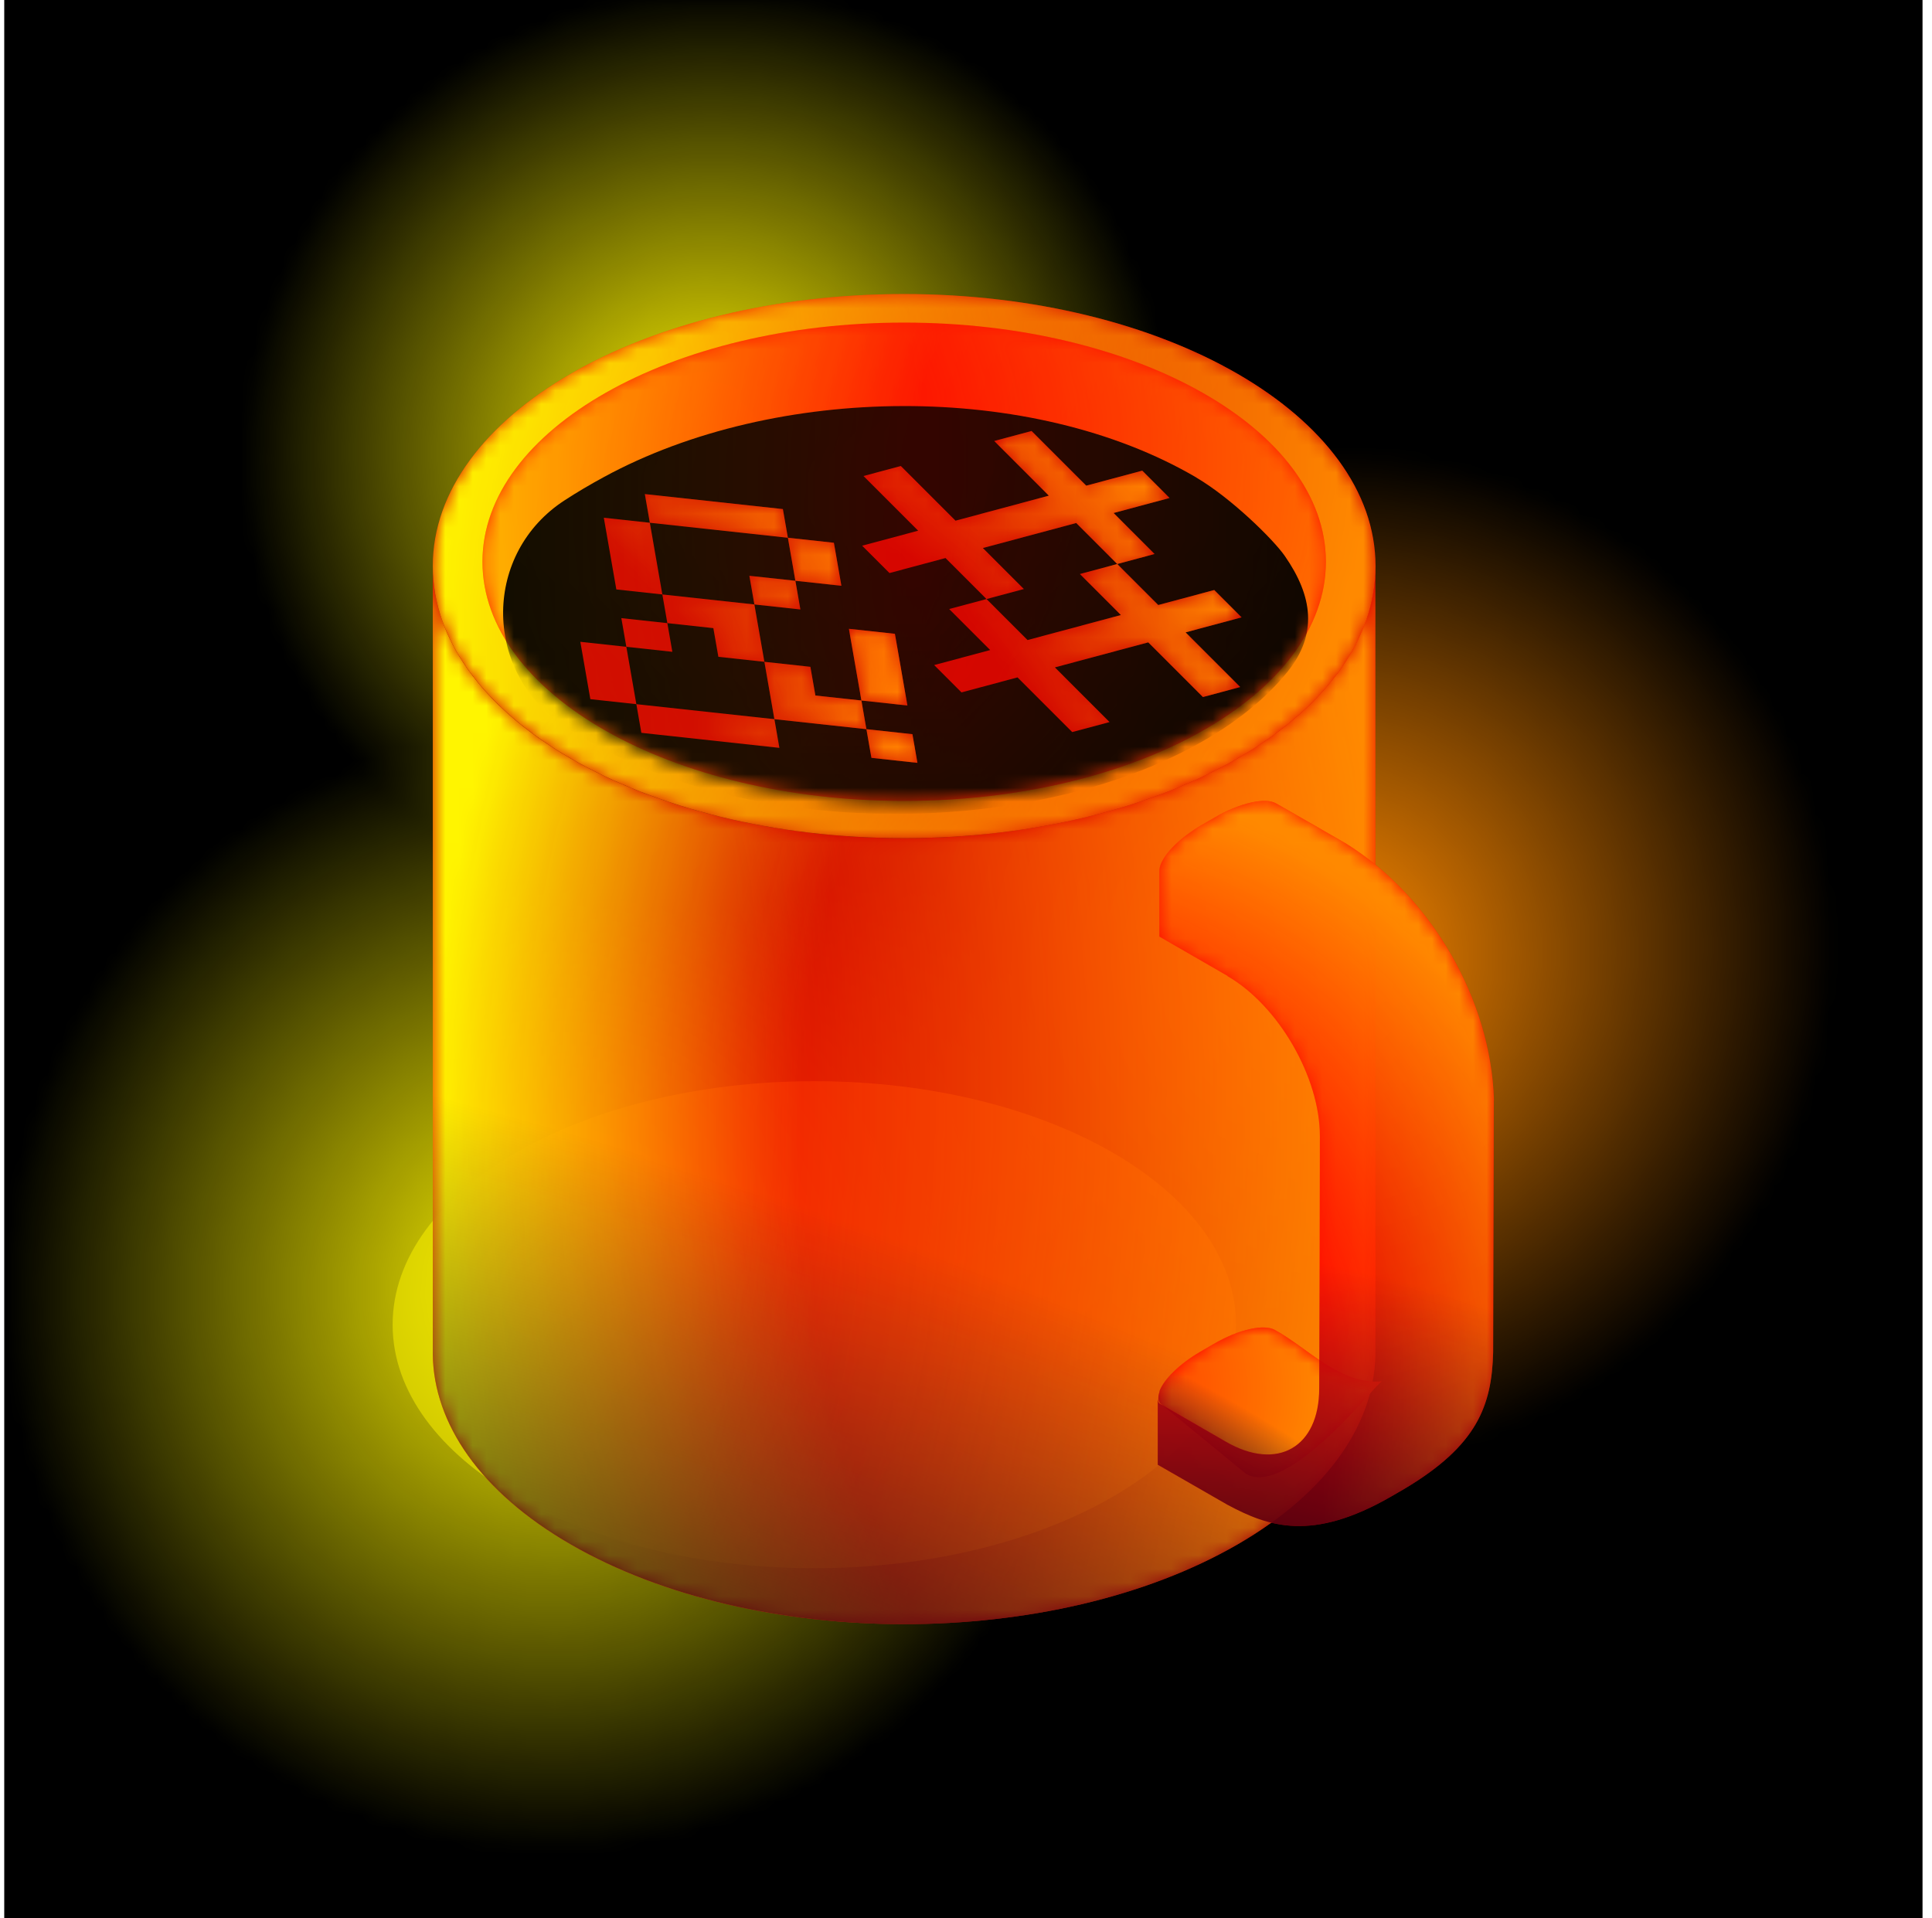 <svg  viewBox="0 0 141 140" fill="none" xmlns="http://www.w3.org/2000/svg">
    <g clip-path="url(#clip0_2403_150227)">
        <rect width="140" height="140" transform="translate(0.309)" fill="black"/>
        <mask id="mask0_2403_150227" style="mask-type:luminance" maskUnits="userSpaceOnUse" x="0" y="0" width="141" height="140">
            <rect x="0.309" width="140" height="140" fill="url(#paint0_radial_2403_150227)"/>
            <rect x="0.309" width="140" height="140" fill="url(#paint1_radial_2403_150227)"/>
        </mask>
        <g mask="url(#mask0_2403_150227)">
            <rect x="0.309" width="140" height="140" fill="#FFF500"/>
        </g>
        <mask id="mask1_2403_150227" style="mask-type:alpha" maskUnits="userSpaceOnUse" x="0" y="0" width="141" height="140">
            <rect x="0.309" width="140" height="140" fill="url(#paint2_radial_2403_150227)"/>
        </mask>
        <g mask="url(#mask1_2403_150227)">
            <rect x="0.309" width="140" height="140" fill="#FF8A00"/>
        </g>
        <g opacity="0.5" filter="url(#filter0_i_2403_150227)">
            <path d="M65.987 114.455C82.985 114.455 96.764 106.498 96.764 96.683C96.764 86.868 82.985 78.911 65.987 78.911C48.99 78.911 35.211 86.868 35.211 96.683C35.211 106.498 48.99 114.455 65.987 114.455Z" fill="#FFF500"/>
        </g>
        <path opacity="0.8" d="M100.377 41.133V98.499C100.455 103.645 97.102 108.8 90.309 112.725C76.879 120.477 55.095 120.477 41.664 112.725C35.026 108.897 31.663 103.887 31.586 98.868V41.501C31.663 46.521 35.026 51.531 41.654 55.358C55.085 63.11 76.869 63.11 90.299 55.358C97.093 51.434 100.455 46.278 100.368 41.133H100.377Z" fill="#FF0000"/>
        <mask id="mask2_2403_150227" style="mask-type:luminance" maskUnits="userSpaceOnUse" x="31" y="41" width="70" height="78">
            <path d="M100.377 41.133V98.499C100.455 103.645 97.102 108.8 90.309 112.725C76.879 120.477 55.095 120.477 41.664 112.725C35.026 108.897 31.663 103.887 31.586 98.868V41.501C31.663 46.521 35.026 51.531 41.654 55.358C55.085 63.11 76.869 63.11 90.299 55.358C97.093 51.434 100.455 46.278 100.368 41.133H100.377Z" fill="url(#paint3_radial_2403_150227)"/>
        </mask>
        <g mask="url(#mask2_2403_150227)">
            <path d="M100.377 41.133V98.499C100.455 103.645 97.102 108.8 90.309 112.725C76.879 120.477 55.095 120.477 41.664 112.725C35.026 108.897 31.663 103.887 31.586 98.868V41.501C31.663 46.521 35.026 51.531 41.654 55.358C55.085 63.11 76.869 63.11 90.299 55.358C97.093 51.434 100.455 46.278 100.368 41.133H100.377Z" fill="#FFF500"/>
        </g>
        <mask id="mask3_2403_150227" style="mask-type:luminance" maskUnits="userSpaceOnUse" x="31" y="41" width="70" height="78">
            <path d="M100.377 41.133V98.499C100.455 103.645 97.102 108.8 90.309 112.725C76.879 120.477 55.095 120.477 41.664 112.725C35.026 108.897 31.663 103.887 31.586 98.868V41.501C31.663 46.521 35.026 51.531 41.654 55.358C55.085 63.11 76.869 63.11 90.299 55.358C97.093 51.434 100.455 46.278 100.368 41.133H100.377Z" fill="url(#paint4_radial_2403_150227)"/>
        </mask>
        <g mask="url(#mask3_2403_150227)">
            <path d="M100.377 41.133V98.499C100.455 103.645 97.102 108.8 90.309 112.725C76.879 120.477 55.095 120.477 41.664 112.725C35.026 108.897 31.663 103.887 31.586 98.868V41.501C31.663 46.521 35.026 51.531 41.654 55.358C55.085 63.11 76.869 63.11 90.299 55.358C97.093 51.434 100.455 46.278 100.368 41.133H100.377Z" fill="#FF8A00"/>
        </g>
        <path d="M100.377 41.133V98.499C100.455 103.645 97.102 108.8 90.309 112.725C76.879 120.477 55.095 120.477 41.664 112.725C35.026 108.897 31.663 103.887 31.586 98.868V41.501C31.663 46.521 35.026 51.531 41.654 55.358C55.085 63.11 76.869 63.11 90.299 55.358C97.093 51.434 100.455 46.278 100.368 41.133H100.377Z" fill="url(#paint5_radial_2403_150227)"/>
        <path opacity="0.8" d="M65.987 61.172C84.986 61.172 100.387 52.282 100.387 41.316C100.387 30.351 84.986 21.461 65.987 21.461C46.988 21.461 31.586 30.351 31.586 41.316C31.586 52.282 46.988 61.172 65.987 61.172Z" fill="#FF0000"/>
        <mask id="mask4_2403_150227" style="mask-type:luminance" maskUnits="userSpaceOnUse" x="31" y="21" width="70" height="41">
            <path d="M65.987 61.172C84.986 61.172 100.387 52.282 100.387 41.316C100.387 30.351 84.986 21.461 65.987 21.461C46.988 21.461 31.586 30.351 31.586 41.316C31.586 52.282 46.988 61.172 65.987 61.172Z" fill="url(#paint6_radial_2403_150227)"/>
        </mask>
        <g mask="url(#mask4_2403_150227)">
            <path d="M65.987 61.172C84.986 61.172 100.387 52.282 100.387 41.316C100.387 30.351 84.986 21.461 65.987 21.461C46.988 21.461 31.586 30.351 31.586 41.316C31.586 52.282 46.988 61.172 65.987 61.172Z" fill="#FFF500"/>
        </g>
        <mask id="mask5_2403_150227" style="mask-type:luminance" maskUnits="userSpaceOnUse" x="31" y="21" width="70" height="41">
            <path d="M65.987 61.172C84.986 61.172 100.387 52.282 100.387 41.316C100.387 30.351 84.986 21.461 65.987 21.461C46.988 21.461 31.586 30.351 31.586 41.316C31.586 52.282 46.988 61.172 65.987 61.172Z" fill="url(#paint7_radial_2403_150227)"/>
        </mask>
        <g mask="url(#mask5_2403_150227)">
            <path d="M65.987 61.172C84.986 61.172 100.387 52.282 100.387 41.316C100.387 30.351 84.986 21.461 65.987 21.461C46.988 21.461 31.586 30.351 31.586 41.316C31.586 52.282 46.988 61.172 65.987 61.172Z" fill="#FF8A00"/>
        </g>
        <path opacity="0.8" d="M65.987 58.455C82.985 58.455 96.764 50.64 96.764 40.999C96.764 31.359 82.985 23.544 65.987 23.544C48.99 23.544 35.211 31.359 35.211 40.999C35.211 50.64 48.99 58.455 65.987 58.455Z" fill="#FF0000"/>
        <mask id="mask6_2403_150227" style="mask-type:luminance" maskUnits="userSpaceOnUse" x="35" y="23" width="62" height="36">
            <path d="M65.987 58.455C82.985 58.455 96.764 50.64 96.764 40.999C96.764 31.359 82.985 23.544 65.987 23.544C48.99 23.544 35.211 31.359 35.211 40.999C35.211 50.64 48.99 58.455 65.987 58.455Z" fill="url(#paint8_radial_2403_150227)"/>
        </mask>
        <g mask="url(#mask6_2403_150227)">
            <path d="M65.987 58.455C82.985 58.455 96.764 50.64 96.764 40.999C96.764 31.359 82.985 23.544 65.987 23.544C48.99 23.544 35.211 31.359 35.211 40.999C35.211 50.64 48.99 58.455 65.987 58.455Z" fill="#FFF500"/>
        </g>
        <mask id="mask7_2403_150227" style="mask-type:luminance" maskUnits="userSpaceOnUse" x="35" y="23" width="62" height="36">
            <path d="M65.987 58.455C82.985 58.455 96.764 50.64 96.764 40.999C96.764 31.359 82.985 23.544 65.987 23.544C48.99 23.544 35.211 31.359 35.211 40.999C35.211 50.64 48.99 58.455 65.987 58.455Z" fill="url(#paint9_radial_2403_150227)"/>
        </mask>
        <g mask="url(#mask7_2403_150227)">
            <path d="M65.987 58.455C82.985 58.455 96.764 50.64 96.764 40.999C96.764 31.359 82.985 23.544 65.987 23.544C48.99 23.544 35.211 31.359 35.211 40.999C35.211 50.64 48.99 58.455 65.987 58.455Z" fill="#FF8A00"/>
        </g>
        <path d="M84.612 101.554C84.932 100.682 86.066 99.548 87.616 98.647L88.585 98.085C90.426 97.009 92.258 96.622 93.043 97.067C95.521 98.43 97.772 101.078 100.853 100.818C100.475 100.895 93.983 109.335 90.94 107.572L84.641 102.397C84.495 102.163 84.516 101.873 84.632 101.554H84.612Z" fill="#FF0000"/>
        <mask id="mask8_2403_150227" style="mask-type:luminance" maskUnits="userSpaceOnUse" x="84" y="96" width="17" height="12">
            <path d="M84.611 101.554C84.931 100.682 86.065 99.548 87.615 98.647L88.584 98.085C90.425 97.009 92.257 96.622 93.042 97.067C95.52 98.43 97.771 101.078 100.852 100.818C100.474 100.895 93.982 109.335 90.939 107.572L84.64 102.397C84.494 102.163 84.515 101.873 84.631 101.554H84.611Z" fill="url(#paint10_radial_2403_150227)"/>
        </mask>
        <g mask="url(#mask8_2403_150227)">
            <path d="M84.611 101.554C84.931 100.682 86.065 99.548 87.615 98.647L88.584 98.085C90.425 97.009 92.257 96.622 93.042 97.067C95.52 98.43 97.771 101.078 100.852 100.818C100.474 100.895 93.982 109.335 90.939 107.572L84.64 102.397C84.494 102.163 84.515 101.873 84.631 101.554H84.611Z" fill="#FF8A00"/>
        </g>
        <path d="M84.611 101.554C84.931 100.682 86.065 99.548 87.615 98.647L88.584 98.085C90.425 97.009 92.257 96.622 93.042 97.067C95.52 98.43 97.771 101.078 100.852 100.818C100.474 100.895 93.982 109.335 90.939 107.572L84.64 102.397C84.494 102.163 84.515 101.873 84.631 101.554H84.611Z" fill="url(#paint11_radial_2403_150227)"/>
        <path opacity="0.85" fill-rule="evenodd" clip-rule="evenodd" d="M84.611 63.62V68.355C85.726 68.995 87.799 70.196 89.602 71.233H89.573C93.313 73.394 96.337 78.637 96.327 82.939C96.317 89.081 96.298 95.213 96.279 101.345L96.278 101.351C96.269 105.643 93.216 107.388 89.476 105.227C87.557 104.122 85.639 103.008 84.592 102.407C84.524 102.3 84.495 102.165 84.495 102.019V106.903L89.592 109.83C92.567 111.419 95.736 112.563 101.55 109.21L102.519 108.648C107.781 105.508 108.876 102.62 108.973 98.686L109.021 80.35C109.028 80.323 109.031 80.298 109.031 80.274C108.808 72.987 104.477 65.477 98.256 61.582C97.141 60.932 94.765 59.575 93.129 58.636C92.354 58.19 90.523 58.578 88.672 59.653L87.703 60.215C86.152 61.117 85.019 62.25 84.699 63.122C84.635 63.298 84.604 63.468 84.611 63.62Z" fill="#FF0000"/>
        <mask id="mask9_2403_150227" style="mask-type:luminance" maskUnits="userSpaceOnUse" x="84" y="58" width="26" height="54">
            <path fill-rule="evenodd" clip-rule="evenodd" d="M84.61 63.62V68.355C85.725 68.995 87.799 70.196 89.601 71.233H89.572C93.312 73.394 96.336 78.637 96.326 82.939C96.316 89.081 96.297 95.213 96.278 101.345L96.278 101.351C96.268 105.643 93.215 107.388 89.475 105.227C87.556 104.122 85.638 103.008 84.591 102.407C84.523 102.3 84.494 102.165 84.494 102.019V106.903L89.591 109.83C92.566 111.419 95.735 112.563 101.549 109.21L102.518 108.648C107.78 105.508 108.875 102.62 108.972 98.686L109.02 80.35C109.027 80.323 109.03 80.298 109.03 80.274C108.807 72.987 104.476 65.477 98.255 61.582C97.14 60.932 94.764 59.575 93.129 58.636C92.353 58.19 90.522 58.578 88.671 59.653L87.702 60.215C86.151 61.117 85.018 62.25 84.698 63.122C84.634 63.298 84.603 63.468 84.61 63.62Z" fill="url(#paint12_radial_2403_150227)"/>
        </mask>
        <g mask="url(#mask9_2403_150227)">
            <path fill-rule="evenodd" clip-rule="evenodd" d="M84.61 63.62V68.355C85.725 68.995 87.799 70.196 89.601 71.233H89.572C93.312 73.394 96.336 78.637 96.326 82.939C96.316 89.081 96.297 95.213 96.278 101.345L96.278 101.351C96.268 105.643 93.215 107.388 89.475 105.227C87.556 104.122 85.638 103.008 84.591 102.407C84.523 102.3 84.494 102.165 84.494 102.019V106.903L89.591 109.83C92.566 111.419 95.735 112.563 101.549 109.21L102.518 108.648C107.78 105.508 108.875 102.62 108.972 98.686L109.02 80.35C109.027 80.323 109.03 80.298 109.03 80.274C108.807 72.987 104.476 65.477 98.255 61.582C97.14 60.932 94.764 59.575 93.129 58.636C92.353 58.19 90.522 58.578 88.671 59.653L87.702 60.215C86.151 61.117 85.018 62.25 84.698 63.122C84.634 63.298 84.603 63.468 84.61 63.62Z" fill="#FF8A00"/>
        </g>
        <path fill-rule="evenodd" clip-rule="evenodd" d="M84.61 63.62V68.355C85.725 68.995 87.799 70.196 89.601 71.233H89.572C93.312 73.394 96.336 78.637 96.326 82.939C96.316 89.081 96.297 95.213 96.278 101.345L96.278 101.351C96.268 105.643 93.215 107.388 89.475 105.227C87.556 104.122 85.638 103.008 84.591 102.407C84.523 102.3 84.494 102.165 84.494 102.019V106.903L89.591 109.83C92.566 111.419 95.735 112.563 101.549 109.21L102.518 108.648C107.78 105.508 108.875 102.62 108.972 98.686L109.02 80.35C109.027 80.323 109.03 80.298 109.03 80.274C108.807 72.987 104.476 65.477 98.255 61.582C97.14 60.932 94.764 59.575 93.129 58.636C92.353 58.19 90.522 58.578 88.671 59.653L87.702 60.215C86.151 61.117 85.018 62.25 84.698 63.122C84.634 63.298 84.603 63.468 84.61 63.62Z" fill="url(#paint13_radial_2403_150227)"/>
        <mask id="mask10_2403_150227" style="mask-type:alpha" maskUnits="userSpaceOnUse" x="35" y="23" width="62" height="36">
            <path d="M65.987 58.455C82.985 58.455 96.764 50.64 96.764 40.999C96.764 31.359 82.985 23.544 65.987 23.544C48.99 23.544 35.211 31.359 35.211 40.999C35.211 50.64 48.99 58.455 65.987 58.455Z" fill="#1400FF" fill-opacity="0.8"/>
            <path d="M65.987 58.455C82.985 58.455 96.764 50.64 96.764 40.999C96.764 31.359 82.985 23.544 65.987 23.544C48.99 23.544 35.211 31.359 35.211 40.999C35.211 50.64 48.99 58.455 65.987 58.455Z" fill="url(#paint14_radial_2403_150227)"/>
            <path d="M65.987 58.455C82.985 58.455 96.764 50.64 96.764 40.999C96.764 31.359 82.985 23.544 65.987 23.544C48.99 23.544 35.211 31.359 35.211 40.999C35.211 50.64 48.99 58.455 65.987 58.455Z" fill="url(#paint15_radial_2403_150227)"/>
        </mask>
        <g mask="url(#mask10_2403_150227)">
            <path d="M87.315 34.853C75.299 27.808 56.616 28.002 44.096 34.804C43.059 35.367 42.09 35.938 41.199 36.52C35.298 40.357 35.22 48.836 40.995 52.858C41.548 53.245 42.139 53.623 42.769 53.991C54.785 61.036 74.669 61.23 87.189 54.427C90.116 52.838 92.374 50.997 93.963 49.03C96.192 46.268 95.794 43.497 93.769 40.58C92.955 39.398 89.854 36.345 87.305 34.853H87.315Z" fill="black"/>
            <path opacity="0.8" d="M47.426 38.153L47.061 36.059L57.136 37.155L57.501 39.248L47.426 38.153ZM44.981 43.02L44.068 37.787L47.426 38.153L48.339 43.386L44.981 43.02ZM61.407 42.753L58.048 42.388L57.501 39.248L60.859 39.613L61.407 42.753ZM55.055 44.116L54.69 42.023L58.048 42.388L58.414 44.481L55.055 44.116ZM52.428 47.937L52.062 45.844L48.704 45.479L48.339 43.386L55.055 44.116L55.786 48.302L52.428 47.937ZM62.867 51.126L61.954 45.893L65.312 46.258L66.225 51.491L62.867 51.126ZM48.704 45.479L49.069 47.572L45.711 47.207L45.346 45.114L48.704 45.479ZM43.084 51.028L42.353 46.842L45.711 47.207L46.442 51.393L43.084 51.028ZM56.516 52.489L55.786 48.302L59.144 48.667L59.509 50.761L62.867 51.126L63.232 53.219L56.516 52.489ZM46.807 53.486L46.442 51.393L56.516 52.489L56.881 54.582L46.807 53.486ZM63.598 55.312L63.232 53.219L66.591 53.584L66.956 55.677L63.598 55.312Z" fill="#FF0000"/>
            <mask id="mask11_2403_150227" style="mask-type:luminance" maskUnits="userSpaceOnUse" x="42" y="36" width="25" height="20">
                <path d="M47.426 38.153L47.061 36.059L57.136 37.155L57.501 39.248L47.426 38.153ZM44.981 43.02L44.068 37.787L47.426 38.153L48.339 43.386L44.981 43.02ZM61.407 42.753L58.048 42.388L57.501 39.248L60.859 39.613L61.407 42.753ZM55.055 44.116L54.69 42.023L58.048 42.388L58.414 44.481L55.055 44.116ZM52.428 47.937L52.062 45.844L48.704 45.479L48.339 43.386L55.055 44.116L55.786 48.302L52.428 47.937ZM62.867 51.126L61.954 45.893L65.312 46.258L66.225 51.491L62.867 51.126ZM48.704 45.479L49.069 47.572L45.711 47.207L45.346 45.114L48.704 45.479ZM43.084 51.028L42.353 46.842L45.711 47.207L46.442 51.393L43.084 51.028ZM56.516 52.489L55.786 48.302L59.144 48.667L59.509 50.761L62.867 51.126L63.232 53.219L56.516 52.489ZM46.807 53.486L46.442 51.393L56.516 52.489L56.881 54.582L46.807 53.486ZM63.598 55.312L63.232 53.219L66.591 53.584L66.956 55.677L63.598 55.312Z" fill="url(#paint16_radial_2403_150227)"/>
            </mask>
            <g mask="url(#mask11_2403_150227)">
                <path d="M47.426 38.153L47.061 36.059L57.136 37.155L57.501 39.248L47.426 38.153ZM44.981 43.02L44.068 37.787L47.426 38.153L48.339 43.386L44.981 43.02ZM61.407 42.753L58.048 42.388L57.501 39.248L60.859 39.613L61.407 42.753ZM55.055 44.116L54.69 42.023L58.048 42.388L58.414 44.481L55.055 44.116ZM52.428 47.937L52.062 45.844L48.704 45.479L48.339 43.386L55.055 44.116L55.786 48.302L52.428 47.937ZM62.867 51.126L61.954 45.893L65.312 46.258L66.225 51.491L62.867 51.126ZM48.704 45.479L49.069 47.572L45.711 47.207L45.346 45.114L48.704 45.479ZM43.084 51.028L42.353 46.842L45.711 47.207L46.442 51.393L43.084 51.028ZM56.516 52.489L55.786 48.302L59.144 48.667L59.509 50.761L62.867 51.126L63.232 53.219L56.516 52.489ZM46.807 53.486L46.442 51.393L56.516 52.489L56.881 54.582L46.807 53.486ZM63.598 55.312L63.232 53.219L66.591 53.584L66.956 55.677L63.598 55.312Z" fill="#FF8A00"/>
            </g>
            <path opacity="0.8" d="M64.916 41.824L62.92 39.828L67.009 38.733L63.018 34.742L65.744 34.012L69.735 38.002L76.549 36.176L72.558 32.186L75.284 31.456L79.274 35.446L83.363 34.351L85.358 36.346L81.27 37.441L84.263 40.434L81.537 41.165L78.544 38.172L71.73 39.998L74.723 42.991L71.997 43.721L69.004 40.728L64.916 41.824ZM70.171 50.535L68.176 48.54L72.264 47.444L69.272 44.451L71.997 43.721L74.99 46.714L81.804 44.888L78.811 41.895L81.537 41.165L84.53 44.158L88.618 43.062L90.614 45.058L86.525 46.153L90.516 50.144L87.79 50.874L83.8 46.883L76.986 48.709L80.976 52.7L78.251 53.43L74.26 49.44L70.171 50.535Z" fill="#FF0000"/>
            <mask id="mask12_2403_150227" style="mask-type:luminance" maskUnits="userSpaceOnUse" x="62" y="31" width="29" height="23">
                <path d="M64.916 41.823L62.92 39.828L67.009 38.732L63.018 34.742L65.744 34.011L69.735 38.002L76.549 36.176L72.558 32.185L75.284 31.455L79.274 35.446L83.363 34.35L85.358 36.346L81.27 37.441L84.263 40.434L81.537 41.164L78.544 38.171L71.73 39.997L74.723 42.99L71.997 43.721L69.004 40.727L64.916 41.823ZM70.171 50.535L68.176 48.539L72.264 47.444L69.272 44.451L71.997 43.721L74.99 46.714L81.804 44.888L78.811 41.895L81.537 41.164L84.53 44.157L88.618 43.062L90.614 45.057L86.525 46.153L90.516 50.143L87.79 50.874L83.8 46.883L76.986 48.709L80.976 52.699L78.251 53.43L74.26 49.439L70.171 50.535Z" fill="url(#paint17_radial_2403_150227)"/>
            </mask>
            <g mask="url(#mask12_2403_150227)">
                <path d="M64.916 41.823L62.92 39.828L67.009 38.732L63.018 34.742L65.744 34.011L69.735 38.002L76.549 36.176L72.558 32.185L75.284 31.455L79.274 35.446L83.363 34.35L85.358 36.346L81.27 37.441L84.263 40.434L81.537 41.164L78.544 38.171L71.73 39.997L74.723 42.99L71.997 43.721L69.004 40.727L64.916 41.823ZM70.171 50.535L68.176 48.539L72.264 47.444L69.272 44.451L71.997 43.721L74.99 46.714L81.804 44.888L78.811 41.895L81.537 41.164L84.53 44.157L88.618 43.062L90.614 45.057L86.525 46.153L90.516 50.143L87.79 50.874L83.8 46.883L76.986 48.709L80.976 52.699L78.251 53.43L74.26 49.439L70.171 50.535Z" fill="#FF8A00"/>
            </g>
        </g>
    </g>
    <defs>
        <filter id="filter0_i_2403_150227" x="28.655" y="78.911" width="68.109" height="35.544" filterUnits="userSpaceOnUse" color-interpolation-filters="sRGB">
            <feFlood flood-opacity="0" result="BackgroundImageFix"/>
            <feBlend mode="normal" in="SourceGraphic" in2="BackgroundImageFix" result="shape"/>
            <feColorMatrix in="SourceAlpha" type="matrix" values="0 0 0 0 0 0 0 0 0 0 0 0 0 0 0 0 0 0 127 0" result="hardAlpha"/>
            <feOffset dx="-6.556"/>
            <feGaussianBlur stdDeviation="4.683"/>
            <feComposite in2="hardAlpha" operator="arithmetic" k2="-1" k3="1"/>
            <feColorMatrix type="matrix" values="0 0 0 0 0.38 0 0 0 0 0 0 0 0 0 1 0 0 0 1 0"/>
            <feBlend mode="normal" in2="shape" result="effect1_innerShadow_2403_150227"/>
        </filter>
        <radialGradient id="paint0_radial_2403_150227" cx="0" cy="0" r="1" gradientUnits="userSpaceOnUse" gradientTransform="translate(40.318 94.13) rotate(-175.647) scale(40.125 41.109)">
            <stop stop-color="white"/>
            <stop offset="1" stop-color="white" stop-opacity="0"/>
        </radialGradient>
        <radialGradient id="paint1_radial_2403_150227" cx="0" cy="0" r="1" gradientUnits="userSpaceOnUse" gradientTransform="translate(51.484 32.717) rotate(-126.347) scale(33.398 34.217)">
            <stop stop-color="white"/>
            <stop offset="1" stop-color="white" stop-opacity="0"/>
        </radialGradient>
        <radialGradient id="paint2_radial_2403_150227" cx="0" cy="0" r="1" gradientUnits="userSpaceOnUse" gradientTransform="translate(96.732 70) rotate(44.269) scale(36.751 37.652)">
            <stop stop-color="white"/>
            <stop offset="1" stop-color="white" stop-opacity="0"/>
        </radialGradient>
        <radialGradient id="paint3_radial_2403_150227" cx="0" cy="0" r="1" gradientUnits="userSpaceOnUse" gradientTransform="translate(136.071 83.016) rotate(176.214) scale(104.714 104.714)">
            <stop offset="0.741" stop-color="white" stop-opacity="0"/>
            <stop offset="1" stop-color="white"/>
        </radialGradient>
        <radialGradient id="paint4_radial_2403_150227" cx="0" cy="0" r="1" gradientUnits="userSpaceOnUse" gradientTransform="translate(-44.036 79.836) rotate(-8.219) scale(145.914 145.913)">
            <stop offset="0.679" stop-color="white" stop-opacity="0"/>
            <stop offset="1" stop-color="white"/>
        </radialGradient>
        <radialGradient id="paint5_radial_2403_150227" cx="0" cy="0" r="1" gradientUnits="userSpaceOnUse" gradientTransform="translate(48.242 140.041) rotate(-70.266) scale(52.54 142.109)">
            <stop/>
            <stop offset="1" stop-color="#000639" stop-opacity="0"/>
        </radialGradient>
        <radialGradient id="paint6_radial_2403_150227" cx="0" cy="0" r="1" gradientUnits="userSpaceOnUse" gradientTransform="translate(238.162 46.495) rotate(180) scale(206.576 106.306)">
            <stop offset="0.741" stop-color="white" stop-opacity="0"/>
            <stop offset="1" stop-color="white"/>
        </radialGradient>
        <radialGradient id="paint7_radial_2403_150227" cx="0" cy="0" r="1" gradientUnits="userSpaceOnUse" gradientTransform="translate(-62.98 30.616) scale(163.367 85.081)">
            <stop offset="0.679" stop-color="white" stop-opacity="0"/>
            <stop offset="1" stop-color="white"/>
        </radialGradient>
        <radialGradient id="paint8_radial_2403_150227" cx="0" cy="0" r="1" gradientUnits="userSpaceOnUse" gradientTransform="translate(201.122 36.274) rotate(-180) scale(181.838 91.95)">
            <stop offset="0.741" stop-color="white" stop-opacity="0"/>
            <stop offset="1" stop-color="white"/>
        </radialGradient>
        <radialGradient id="paint9_radial_2403_150227" cx="0" cy="0" r="1" gradientUnits="userSpaceOnUse" gradientTransform="translate(-20.11 33.805) scale(129.863 66.457)">
            <stop offset="0.679" stop-color="white" stop-opacity="0"/>
            <stop offset="1" stop-color="white"/>
        </radialGradient>
        <radialGradient id="paint10_radial_2403_150227" cx="0" cy="0" r="1" gradientUnits="userSpaceOnUse" gradientTransform="translate(13.437 112.793) rotate(-9.666) scale(85.034 32.506)">
            <stop offset="0.679" stop-color="white" stop-opacity="0"/>
            <stop offset="1" stop-color="white"/>
        </radialGradient>
        <radialGradient id="paint11_radial_2403_150227" cx="0" cy="0" r="1" gradientUnits="userSpaceOnUse" gradientTransform="translate(88.492 110.85) rotate(-58.934) scale(8.151 30.661)">
            <stop/>
            <stop offset="1" stop-color="#000639" stop-opacity="0"/>
        </radialGradient>
        <radialGradient id="paint12_radial_2403_150227" cx="0" cy="0" r="1" gradientUnits="userSpaceOnUse" gradientTransform="translate(56.844 112.57) rotate(-39.472) scale(64.595 50.468)">
            <stop offset="0.679" stop-color="white" stop-opacity="0"/>
            <stop offset="1" stop-color="white"/>
        </radialGradient>
        <radialGradient id="paint13_radial_2403_150227" cx="0" cy="0" r="1" gradientUnits="userSpaceOnUse" gradientTransform="translate(90.437 126.079) rotate(-79.401) scale(34.4 52.929)">
            <stop/>
            <stop offset="1" stop-color="#000639" stop-opacity="0"/>
        </radialGradient>
        <radialGradient id="paint14_radial_2403_150227" cx="0" cy="0" r="1" gradientUnits="userSpaceOnUse" gradientTransform="translate(201.122 36.274) rotate(-180) scale(181.838 91.95)">
            <stop offset="0.741" stop-color="#1400FF" stop-opacity="0"/>
            <stop offset="1" stop-color="#9EFF00"/>
        </radialGradient>
        <radialGradient id="paint15_radial_2403_150227" cx="0" cy="0" r="1" gradientUnits="userSpaceOnUse" gradientTransform="translate(-20.11 33.805) scale(129.863 66.457)">
            <stop offset="0.679" stop-color="#1400FF" stop-opacity="0"/>
            <stop offset="1" stop-color="#FF008A"/>
        </radialGradient>
        <radialGradient id="paint16_radial_2403_150227" cx="0" cy="0" r="1" gradientUnits="userSpaceOnUse" gradientTransform="translate(20.659 57.415) rotate(-16.812) scale(45.853 31.959)">
            <stop offset="0.679" stop-color="white" stop-opacity="0"/>
            <stop offset="1" stop-color="white"/>
        </radialGradient>
        <radialGradient id="paint17_radial_2403_150227" cx="0" cy="0" r="1" gradientUnits="userSpaceOnUse" gradientTransform="translate(44.736 68.091) rotate(-47.642) scale(51.06 51.06)">
            <stop offset="0.679" stop-color="white" stop-opacity="0"/>
            <stop offset="1" stop-color="white"/>
        </radialGradient>
        <clipPath id="clip0_2403_150227">
            <rect width="140" height="140" fill="white" transform="translate(0.309)"/>
        </clipPath>
    </defs>
</svg>
